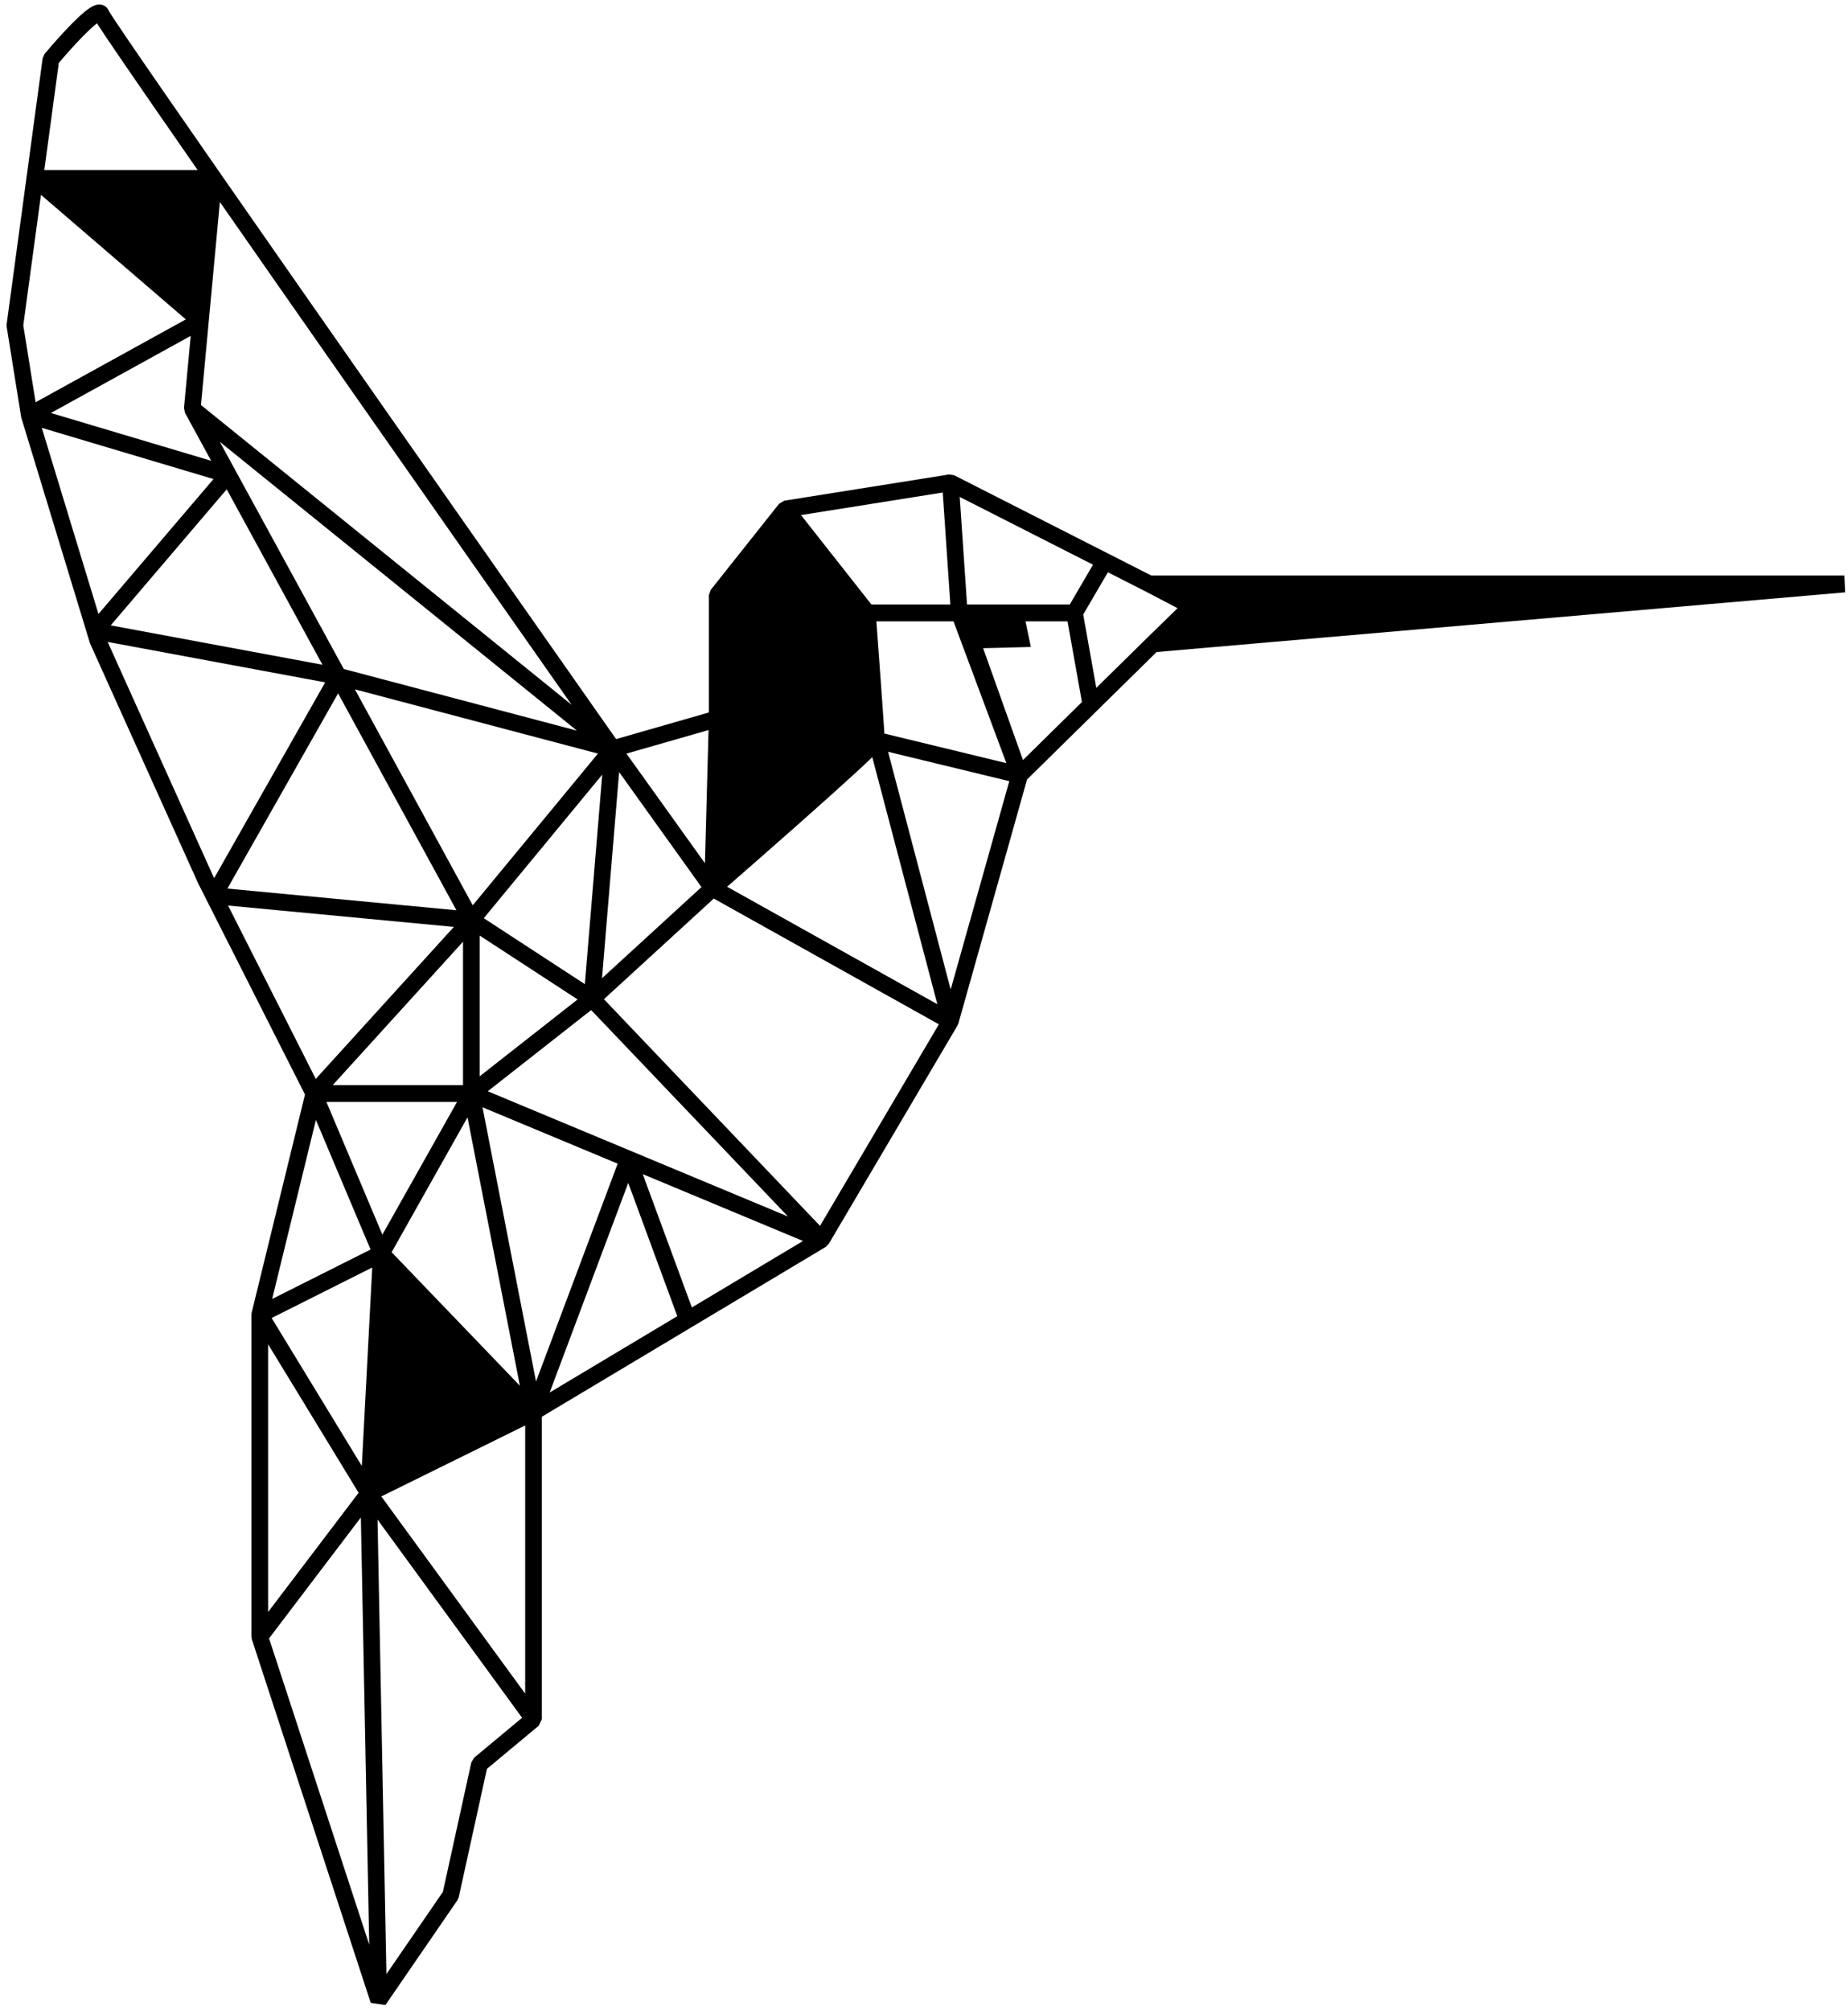 <svg width="194" height="211" viewBox="0 0 194 211" fill="none" xmlns="http://www.w3.org/2000/svg">
<path d="M193.623 60.414H120.862L100.165 49.888L99.638 49.805L82.335 52.559L81.791 52.879L74.607 61.924L74.414 62.479V74.79L64.677 77.584C46.529 51.739 12.631 3.34 11.441 1.171C11.304 0.817 11.012 0.568 10.648 0.496C9.984 0.364 9.163 0.752 6.933 3.12C5.759 4.366 4.719 5.612 4.676 5.665L4.478 6.114L0.697 34.039L0.701 34.301L2.214 43.74L2.241 43.859L9.425 67.457L9.464 67.563L20.806 92.736L20.824 92.772L32.017 114.896L26.424 137.78L26.398 137.992V171.818L26.443 172.096L38.919 210.246L40.463 210.474L48.025 199.461L48.16 199.149L51.118 185.68L56.556 181.154L56.875 180.471V148.723L86.692 130.888L86.997 130.58L100.519 107.645L100.61 107.434L107.817 81.826L121.418 68.445L193.697 62.179L193.623 60.414ZM114.742 59.279L112.301 63.457H101.517L100.75 52.164L114.742 59.279ZM101.685 69.482L105.647 80.108L92.843 77.004C92.702 74.748 92.199 67.886 92.002 65.224H100.097L101.685 69.482ZM98.402 105.416L76.33 93.085C77.84 91.769 80.927 89.072 83.983 86.365C86.484 84.15 88.477 82.358 89.908 81.042C90.587 80.417 91.143 79.895 91.57 79.481L98.402 105.416ZM98.968 51.701L99.767 63.457H91.482L84.088 54.069L98.968 51.701ZM74.382 76.635L74.004 90.617L65.762 79.108L74.382 76.635ZM64.996 81.049L73.64 93.121L63.198 102.687L64.996 81.049ZM47.978 115.672L40.142 129.602L34.265 115.672H47.978ZM34.931 113.904L48.606 98.854V113.904H34.931ZM41.113 131.447L49.078 117.288L54.577 145.466L41.113 131.447ZM62.059 106.03L82.722 127.7L51.205 114.552L62.059 106.03ZM50.353 112.984V98.208L60.634 104.913L50.353 112.984ZM61.396 103.306L50.784 96.386L63.222 81.316L61.396 103.306ZM49.628 95.03L37.257 72.363L62.771 79.107L49.628 95.03ZM36.091 70.227L23.074 46.377L60.566 76.697L36.091 70.227ZM33.852 69.78L11.623 65.647L23.801 51.364L33.852 69.78ZM36.908 41.012C45.991 53.999 55.132 67.032 60.008 73.984L21.097 42.516L23.082 21.202C26.643 26.318 31.164 32.798 36.908 41.012ZM19.42 43.335L22.167 48.369L5.343 43.353L20.019 35.258L19.314 42.824L19.42 43.335ZM6.174 6.61C7.737 4.75 9.38 3.054 10.18 2.449C10.93 3.625 13.262 7.076 20.75 17.852H4.651L6.174 6.61ZM2.445 34.148L4.3 20.453L19.508 33.528L3.739 42.225L2.445 34.148ZM4.388 44.912L22.413 50.287L10.336 64.452L4.388 44.912ZM22.386 91.985L11.303 67.385L34.136 71.63L22.484 92.175L22.386 91.985ZM35.493 72.787L47.917 95.552L23.873 93.275L35.493 72.787ZM23.941 95.057L47.645 97.301L33.148 113.256L23.941 95.057ZM33.163 117.563L38.902 131.166L28.571 136.354L33.163 117.563ZM28.145 141.109L37.647 156.7L28.145 169.218V141.109ZM28.245 171.986L37.882 159.29L38.76 204.138L28.245 171.986ZM37.983 153.885L28.516 138.354L39.077 133.051L37.983 153.885ZM49.779 184.508L49.48 185L46.493 198.596L40.566 207.228L39.633 159.514L54.81 180.321L49.779 184.508ZM55.132 177.787L40.031 157.084L55.132 149.633V177.787ZM56.271 145.021L50.652 116.233L64.842 122.152L56.271 145.021ZM57.704 146.176L65.951 124.173L71.101 138.162L57.704 146.176ZM72.63 137.249L67.476 123.252L84.299 130.269L72.63 137.249ZM86.086 128.683L63.399 104.889L74.931 94.324L98.561 107.524L86.086 128.683ZM99.801 103.868L93.228 78.917L105.955 82.002L99.801 103.868ZM107.391 79.784L103.207 68.042C103.369 68.05 108.218 67.912 108.218 67.912L107.656 65.225H112.068L113.579 73.694L107.391 79.784ZM120.429 66.956L120.425 66.957L115.088 72.208L113.714 64.507L116.305 60.075L120.262 62.086L123.617 63.842L120.429 66.956Z" fill="black"/>
</svg>
